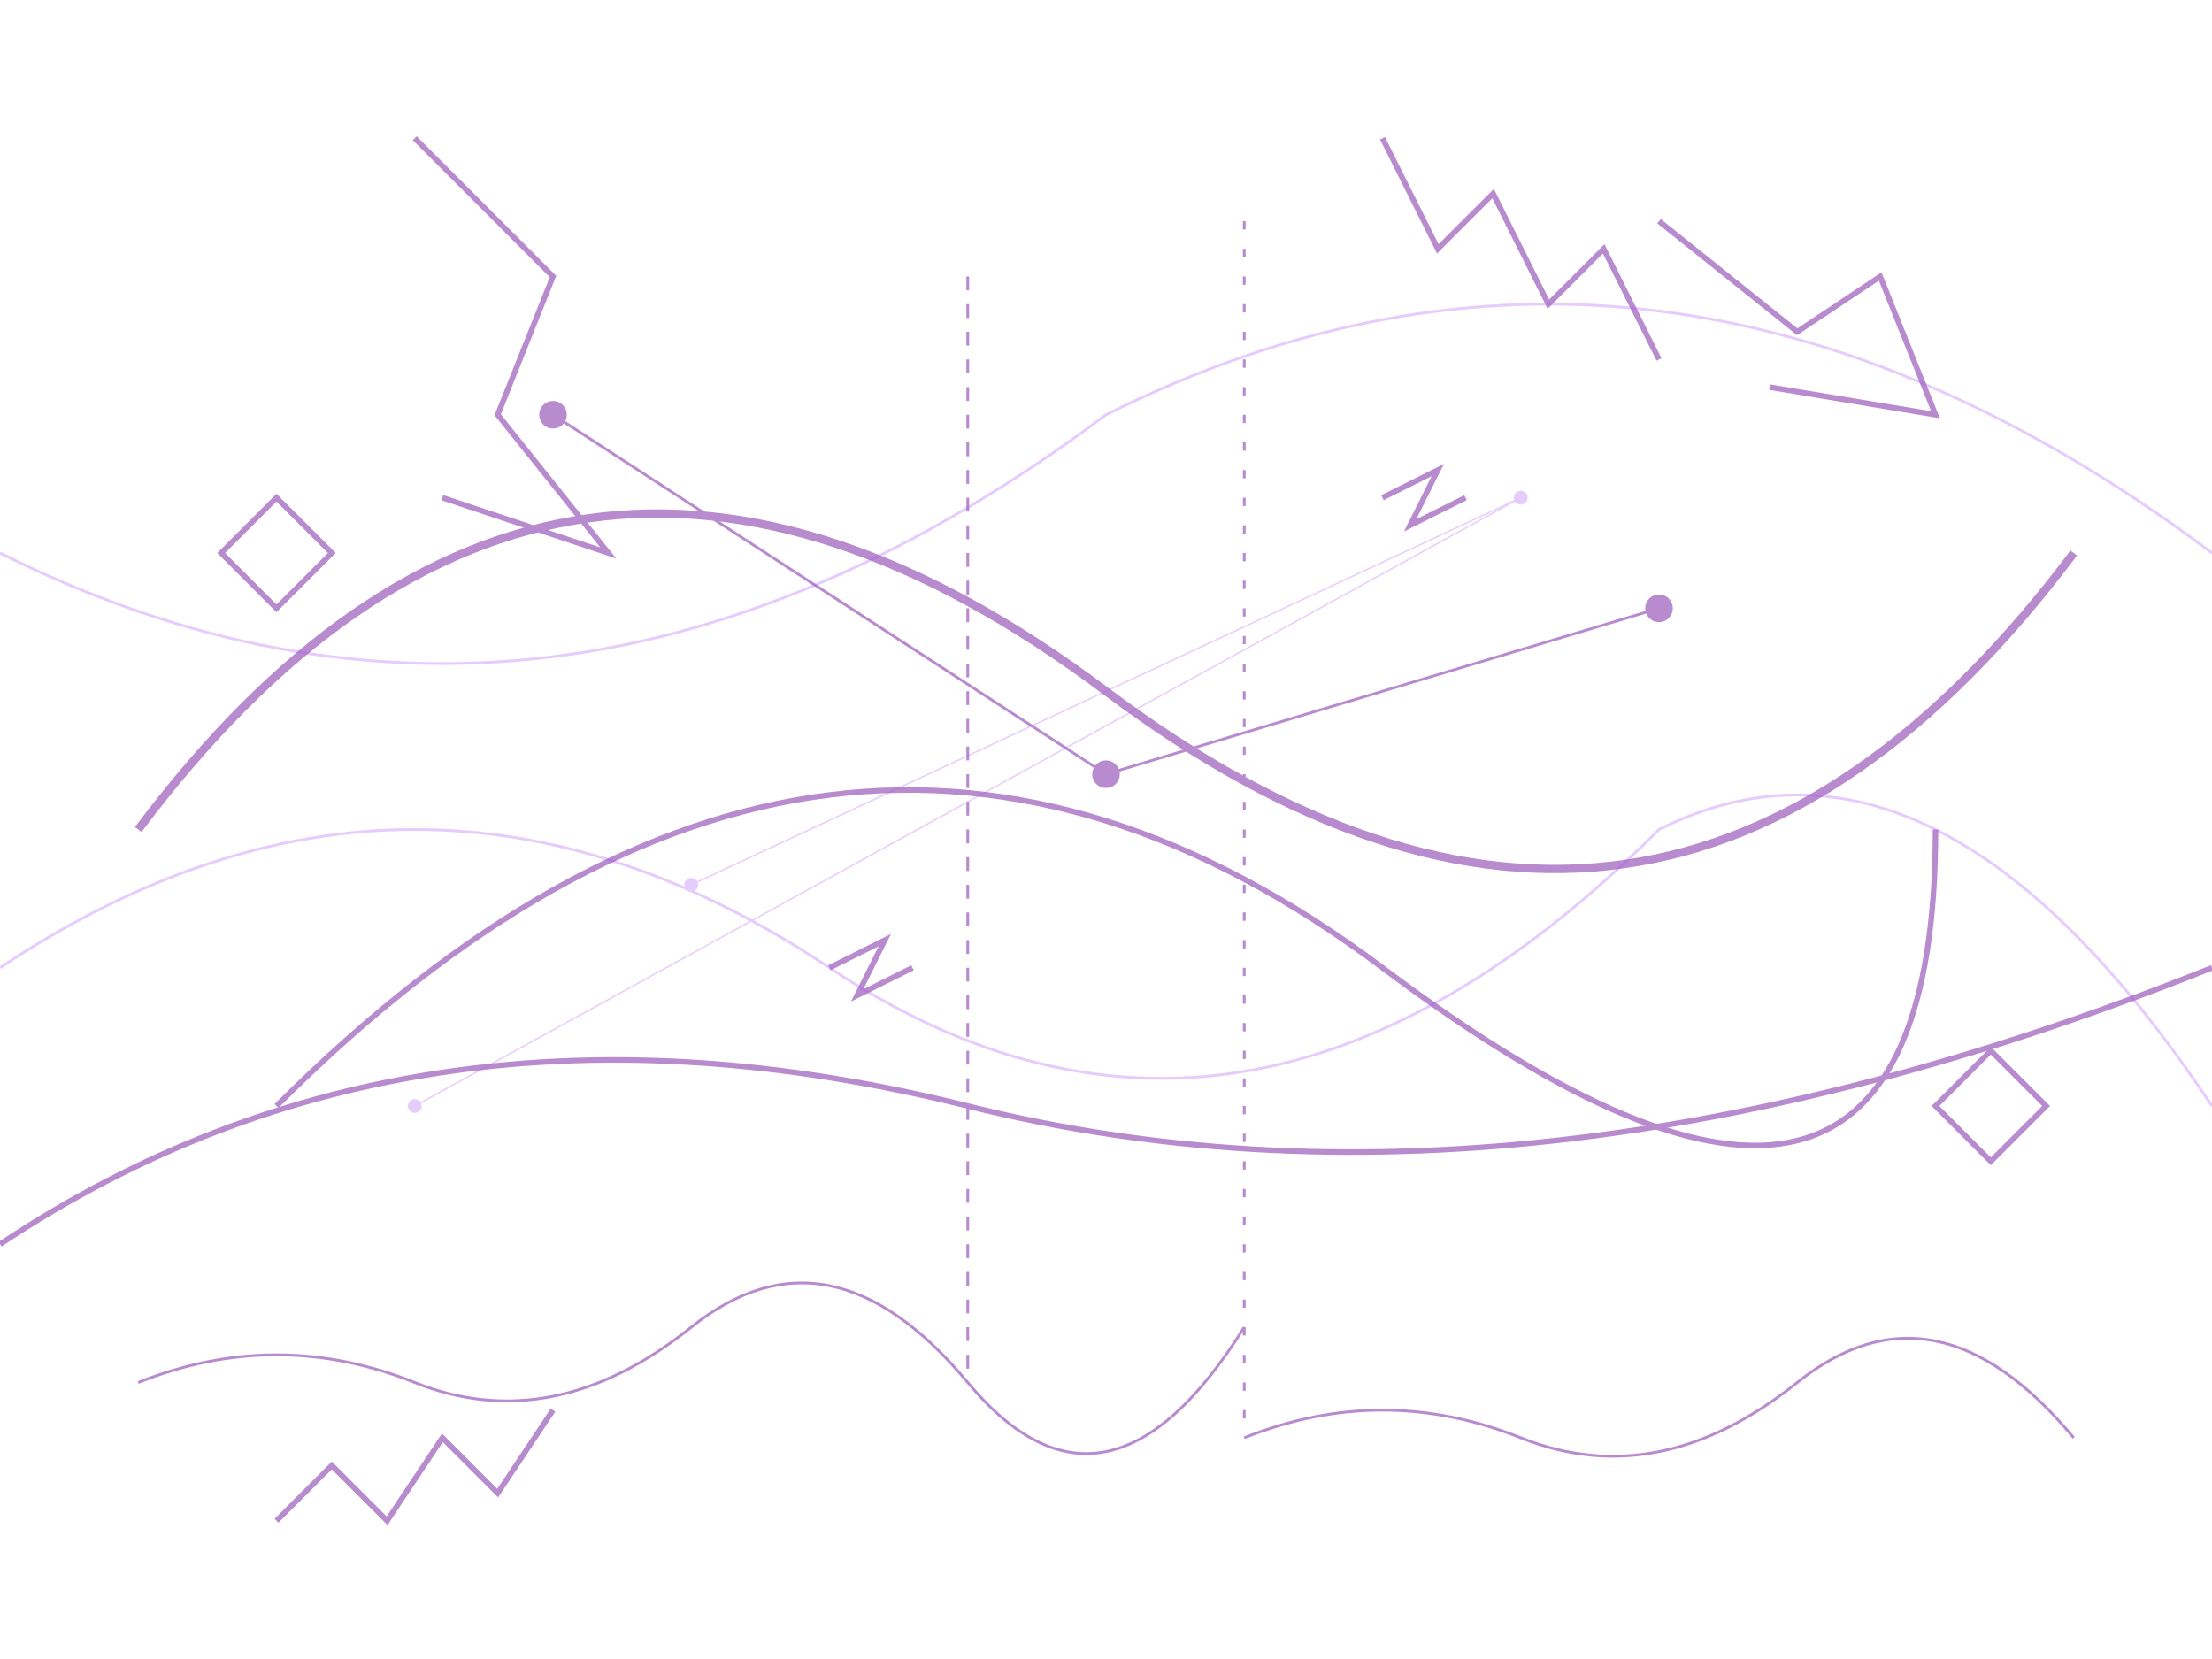<svg width="800" height="600" viewBox="0 0 800 600" fill="none" xmlns="http://www.w3.org/2000/svg">
  <!-- Abstract geometric lines representing movement and progress -->
  <g stroke="#883CAE" stroke-width="2" fill="none" opacity="0.6">
    <!-- Main flow lines -->
    <path d="M50 300 Q200 100 400 250 T750 200" stroke-width="3"/>
    <path d="M100 400 Q300 200 500 350 T700 300" stroke-width="2"/>
    <path d="M0 450 Q150 350 350 400 Q550 450 800 350" stroke-width="2"/>
    
    <!-- Sharp angular elements -->
    <path d="M150 50 L200 100 L180 150 L220 200 L160 180" stroke-width="2"/>
    <path d="M600 80 L650 120 L680 100 L700 150 L640 140" stroke-width="2"/>
    
    <!-- Interconnected nodes -->
    <circle cx="200" cy="150" r="4" fill="#883CAE"/>
    <circle cx="400" cy="280" r="4" fill="#883CAE"/>
    <circle cx="600" cy="220" r="4" fill="#883CAE"/>
    
    <!-- Connection lines -->
    <line x1="200" y1="150" x2="400" y2="280" stroke-width="1"/>
    <line x1="400" y1="280" x2="600" y2="220" stroke-width="1"/>
    
    <!-- Abstract movement waves -->
    <path d="M50 500 Q100 480 150 500 T250 480 T350 500 T450 480" stroke-width="1"/>
    <path d="M450 520 Q500 500 550 520 T650 500 T750 520" stroke-width="1"/>
    
    <!-- Sharp diagonal elements -->
    <path d="M500 50 L520 90 L540 70 L560 110 L580 90 L600 130" stroke-width="2"/>
    <path d="M100 550 L120 530 L140 550 L160 520 L180 540 L200 510" stroke-width="2"/>
    
    <!-- Vertical progress lines -->
    <line x1="350" y1="100" x2="350" y2="500" stroke-width="1" stroke-dasharray="5,5"/>
    <line x1="450" y1="80" x2="450" y2="520" stroke-width="1" stroke-dasharray="3,7"/>
    
    <!-- Abstract geometric shapes -->
    <polygon points="700,400 720,380 740,400 720,420" stroke-width="2"/>
    <polygon points="80,200 100,180 120,200 100,220" stroke-width="2"/>
    
    <!-- Flow indicators -->
    <path d="M300 350 L320 340 L310 360 L330 350" stroke-width="2"/>
    <path d="M500 180 L520 170 L510 190 L530 180" stroke-width="2"/>
  </g>
  
  <!-- Secondary layer with lighter opacity -->
  <g stroke="#a855f7" stroke-width="1" fill="none" opacity="0.3">
    <path d="M0 200 Q200 300 400 150 Q600 50 800 200" stroke-width="1"/>
    <path d="M0 350 Q150 250 300 350 Q450 450 600 300 Q700 250 800 400" stroke-width="1"/>
    
    <!-- Small detail elements -->
    <circle cx="250" cy="320" r="2" fill="#a855f7"/>
    <circle cx="550" cy="180" r="2" fill="#a855f7"/>
    <circle cx="150" cy="400" r="2" fill="#a855f7"/>
    
    <!-- Connecting fine lines -->
    <line x1="250" y1="320" x2="550" y2="180" stroke-width="0.5"/>
    <line x1="550" y1="180" x2="150" y2="400" stroke-width="0.5"/>
  </g>
</svg>
